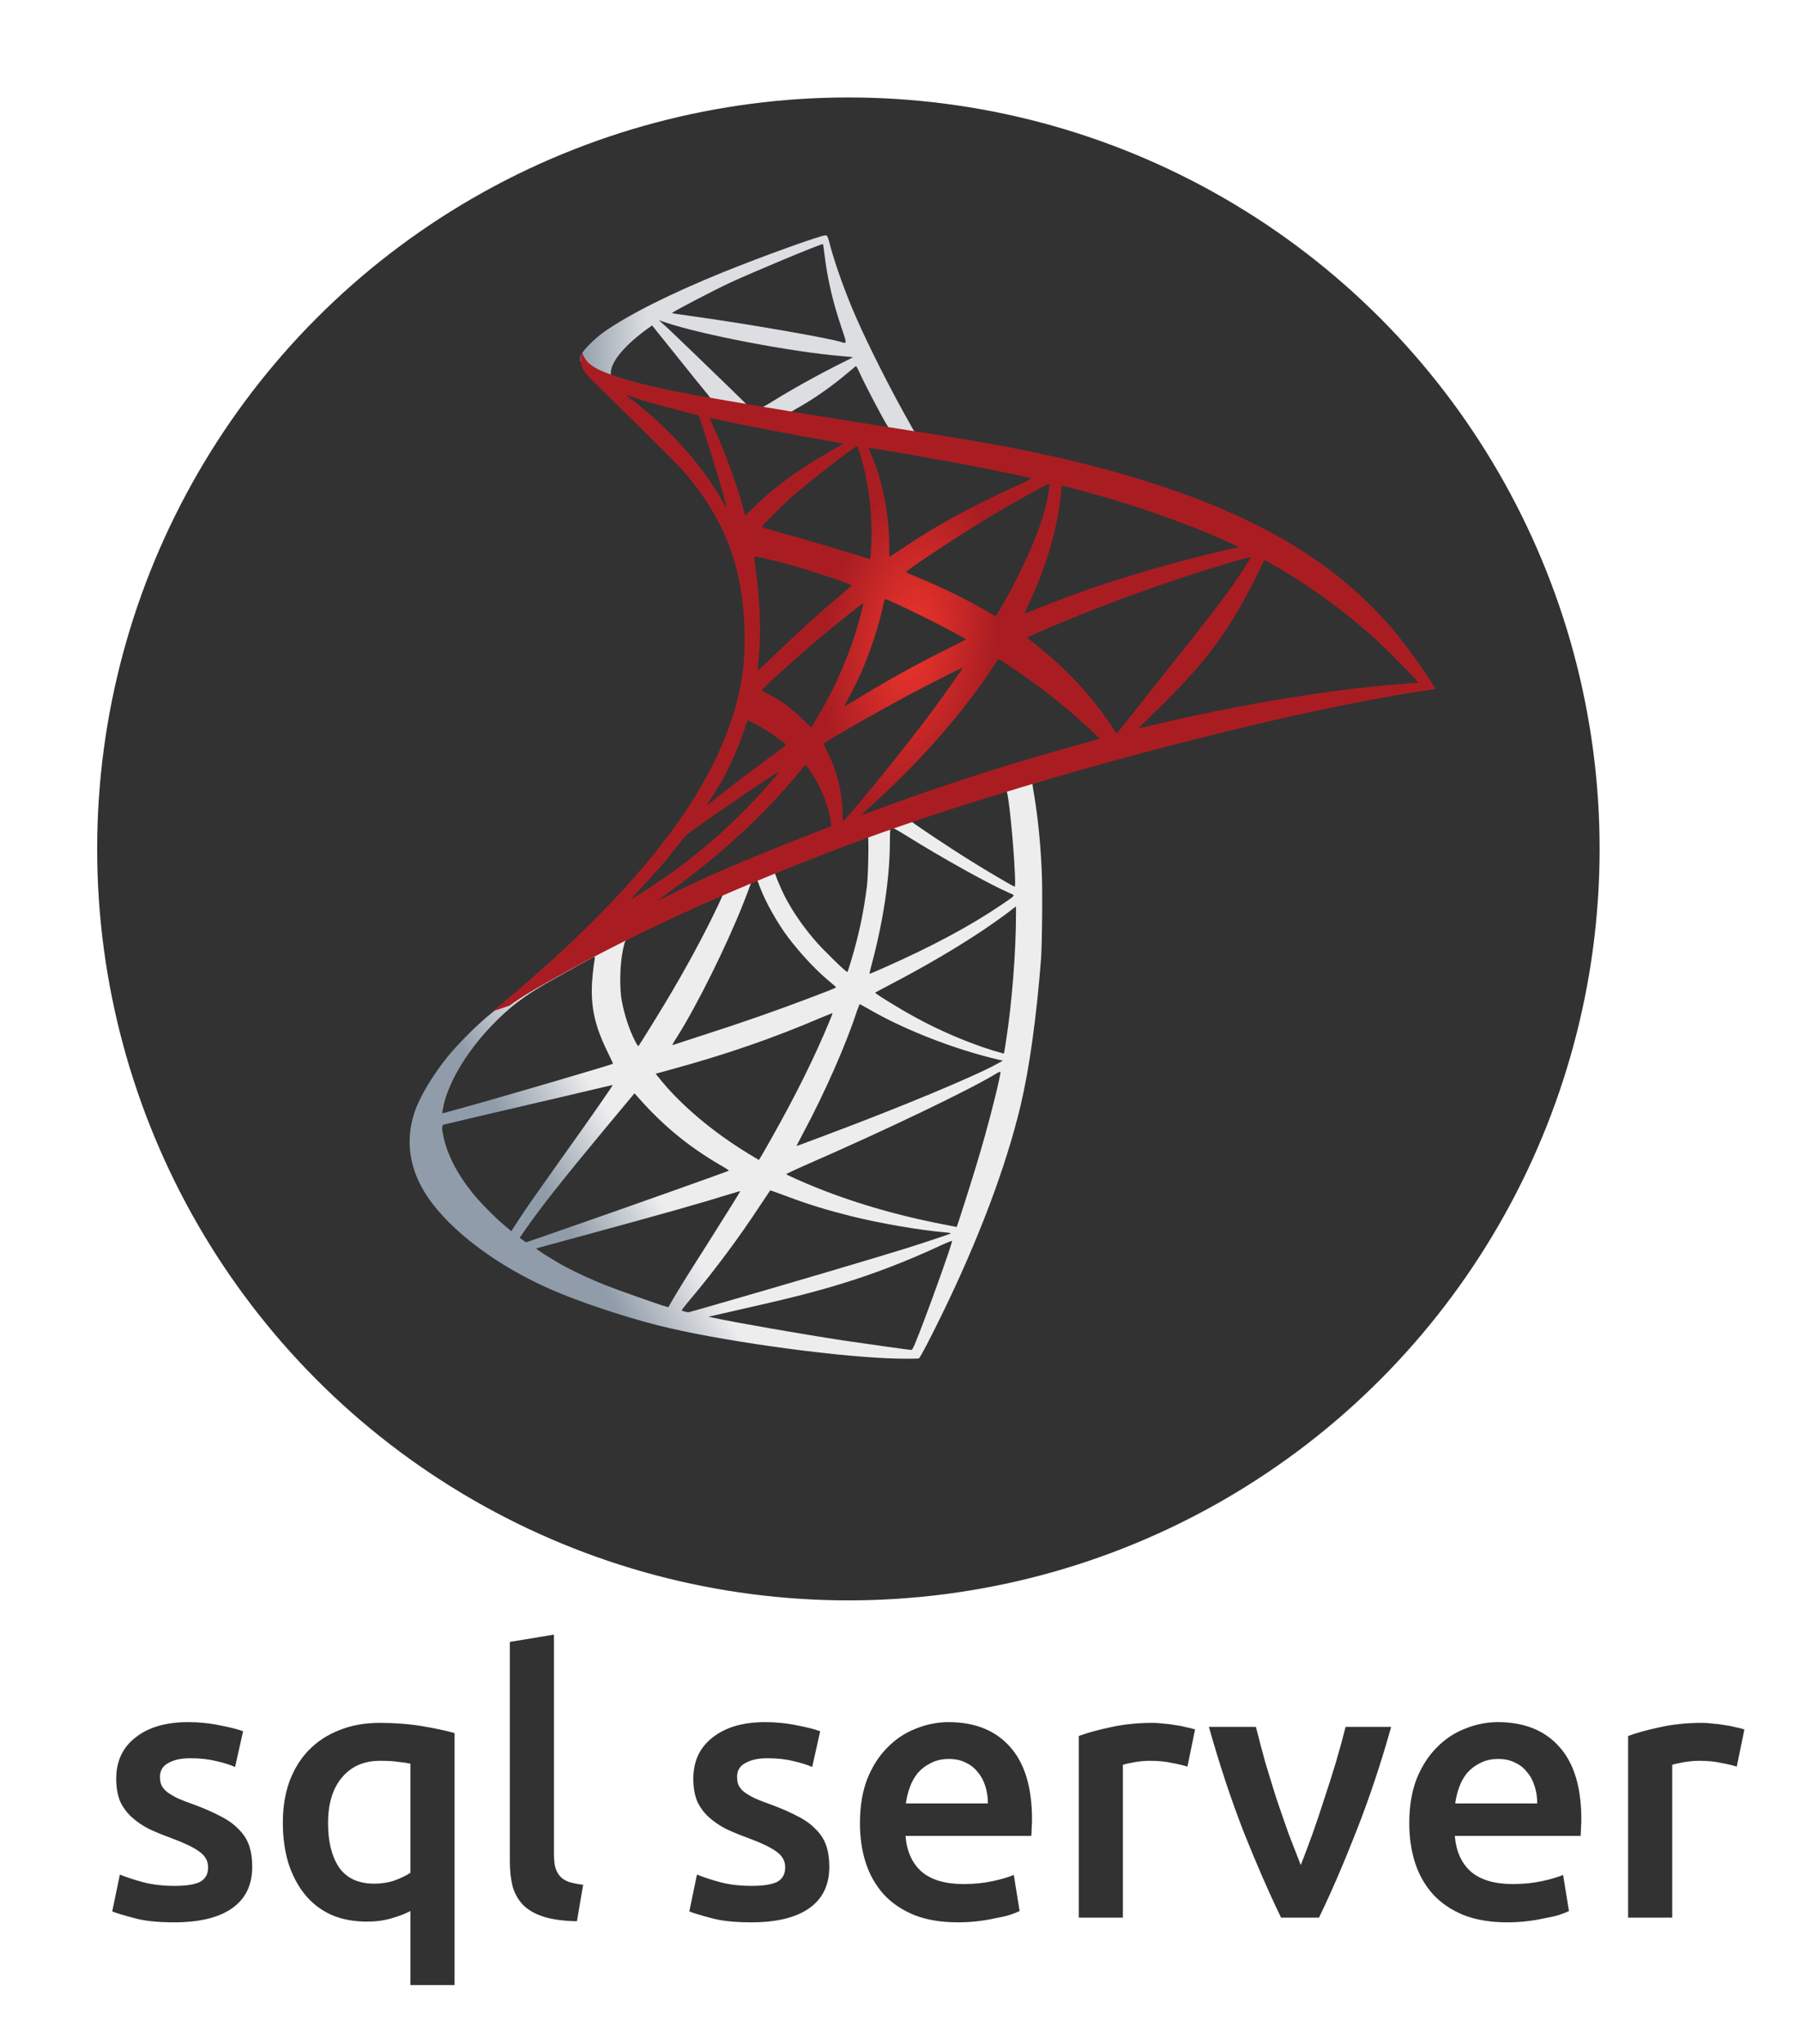 <svg width="237" height="269" viewBox="0 0 237 269" fill="none" xmlns="http://www.w3.org/2000/svg">
<g filter="url(#filter0_d)">
<path d="M22.984 244.824C24.52 244.824 25.64 244.648 26.344 244.296C27.048 243.912 27.4 243.272 27.4 242.376C27.4 241.544 27.016 240.856 26.248 240.312C25.512 239.768 24.28 239.176 22.552 238.536C21.496 238.152 20.52 237.752 19.624 237.336C18.76 236.888 18.008 236.376 17.368 235.8C16.728 235.224 16.216 234.536 15.832 233.736C15.48 232.904 15.304 231.896 15.304 230.712C15.304 228.408 16.152 226.6 17.848 225.288C19.544 223.944 21.848 223.272 24.76 223.272C26.232 223.272 27.64 223.416 28.984 223.704C30.328 223.96 31.336 224.216 32.008 224.472L30.952 229.176C30.312 228.888 29.496 228.632 28.504 228.408C27.512 228.152 26.36 228.024 25.048 228.024C23.864 228.024 22.904 228.232 22.168 228.648C21.432 229.032 21.064 229.64 21.064 230.472C21.064 230.888 21.128 231.256 21.256 231.576C21.416 231.896 21.672 232.2 22.024 232.488C22.376 232.744 22.84 233.016 23.416 233.304C23.992 233.56 24.696 233.832 25.528 234.12C26.904 234.632 28.072 235.144 29.032 235.656C29.992 236.136 30.776 236.696 31.384 237.336C32.024 237.944 32.488 238.648 32.776 239.448C33.064 240.248 33.208 241.208 33.208 242.328C33.208 244.728 32.312 246.552 30.52 247.8C28.76 249.016 26.232 249.624 22.936 249.624C20.728 249.624 18.952 249.432 17.608 249.048C16.264 248.696 15.32 248.408 14.776 248.184L15.784 243.336C16.648 243.688 17.672 244.024 18.856 244.344C20.072 244.664 21.448 244.824 22.984 244.824ZM43.194 236.568C43.194 239 43.673 240.936 44.633 242.376C45.626 243.816 47.178 244.536 49.289 244.536C50.249 244.536 51.145 244.392 51.977 244.104C52.842 243.784 53.529 243.448 54.041 243.096V228.744C53.626 228.648 53.097 228.568 52.458 228.504C51.849 228.408 51.05 228.36 50.057 228.36C47.913 228.36 46.233 229.096 45.017 230.568C43.801 232.008 43.194 234.008 43.194 236.568ZM37.242 236.472C37.242 234.488 37.529 232.696 38.105 231.096C38.714 229.464 39.562 228.088 40.65 226.968C41.77 225.816 43.114 224.936 44.681 224.328C46.249 223.688 48.026 223.368 50.01 223.368C51.993 223.368 53.849 223.512 55.578 223.8C57.306 224.088 58.73 224.392 59.849 224.712V257.88H54.041V248.136C53.37 248.488 52.538 248.808 51.545 249.096C50.586 249.384 49.514 249.528 48.33 249.528C46.538 249.528 44.953 249.224 43.578 248.616C42.202 247.976 41.05 247.08 40.121 245.928C39.194 244.776 38.474 243.4 37.962 241.8C37.481 240.2 37.242 238.424 37.242 236.472ZM75.963 249.48C74.235 249.448 72.795 249.256 71.643 248.904C70.523 248.552 69.627 248.056 68.955 247.416C68.283 246.744 67.803 245.928 67.515 244.968C67.259 243.976 67.131 242.856 67.131 241.608V212.712L72.939 211.752V240.504C72.939 241.208 72.987 241.8 73.083 242.28C73.211 242.76 73.419 243.176 73.707 243.528C73.995 243.848 74.379 244.104 74.859 244.296C75.371 244.456 76.011 244.584 76.779 244.68L75.963 249.48ZM98.968 244.824C100.504 244.824 101.624 244.648 102.328 244.296C103.032 243.912 103.384 243.272 103.384 242.376C103.384 241.544 103 240.856 102.232 240.312C101.496 239.768 100.264 239.176 98.536 238.536C97.48 238.152 96.504 237.752 95.608 237.336C94.744 236.888 93.992 236.376 93.352 235.8C92.712 235.224 92.2 234.536 91.816 233.736C91.464 232.904 91.288 231.896 91.288 230.712C91.288 228.408 92.136 226.6 93.832 225.288C95.528 223.944 97.832 223.272 100.744 223.272C102.216 223.272 103.624 223.416 104.968 223.704C106.312 223.96 107.32 224.216 107.992 224.472L106.936 229.176C106.296 228.888 105.48 228.632 104.488 228.408C103.496 228.152 102.344 228.024 101.032 228.024C99.848 228.024 98.888 228.232 98.152 228.648C97.416 229.032 97.048 229.64 97.048 230.472C97.048 230.888 97.112 231.256 97.24 231.576C97.4 231.896 97.656 232.2 98.008 232.488C98.36 232.744 98.824 233.016 99.4 233.304C99.976 233.56 100.68 233.832 101.512 234.12C102.888 234.632 104.056 235.144 105.016 235.656C105.976 236.136 106.76 236.696 107.368 237.336C108.008 237.944 108.472 238.648 108.76 239.448C109.048 240.248 109.192 241.208 109.192 242.328C109.192 244.728 108.296 246.552 106.504 247.8C104.744 249.016 102.216 249.624 98.92 249.624C96.712 249.624 94.936 249.432 93.592 249.048C92.248 248.696 91.304 248.408 90.76 248.184L91.768 243.336C92.632 243.688 93.656 244.024 94.84 244.344C96.056 244.664 97.432 244.824 98.968 244.824ZM113.226 236.568C113.226 234.36 113.546 232.424 114.186 230.76C114.858 229.096 115.738 227.72 116.826 226.632C117.914 225.512 119.162 224.68 120.57 224.136C121.978 223.56 123.418 223.272 124.89 223.272C128.346 223.272 131.034 224.344 132.954 226.488C134.906 228.632 135.882 231.832 135.882 236.088C135.882 236.408 135.866 236.776 135.834 237.192C135.834 237.576 135.818 237.928 135.786 238.248H119.226C119.386 240.264 120.09 241.832 121.338 242.952C122.618 244.04 124.458 244.584 126.858 244.584C128.266 244.584 129.546 244.456 130.698 244.2C131.882 243.944 132.81 243.672 133.482 243.384L134.25 248.136C133.93 248.296 133.482 248.472 132.906 248.664C132.362 248.824 131.722 248.968 130.986 249.096C130.282 249.256 129.514 249.384 128.682 249.48C127.85 249.576 127.002 249.624 126.138 249.624C123.93 249.624 122.01 249.304 120.378 248.664C118.746 247.992 117.402 247.08 116.346 245.928C115.29 244.744 114.506 243.368 113.994 241.8C113.482 240.2 113.226 238.456 113.226 236.568ZM130.074 233.976C130.074 233.176 129.962 232.424 129.738 231.72C129.514 230.984 129.178 230.36 128.73 229.848C128.314 229.304 127.786 228.888 127.146 228.6C126.538 228.28 125.802 228.12 124.938 228.12C124.042 228.12 123.258 228.296 122.586 228.648C121.914 228.968 121.338 229.4 120.858 229.944C120.41 230.488 120.058 231.112 119.802 231.816C119.546 232.52 119.37 233.24 119.274 233.976H130.074ZM156.344 229.128C155.864 228.968 155.192 228.808 154.328 228.648C153.496 228.456 152.52 228.36 151.4 228.36C150.76 228.36 150.072 228.424 149.336 228.552C148.632 228.68 148.136 228.792 147.848 228.888V249H142.04V225.096C143.16 224.68 144.552 224.296 146.216 223.944C147.912 223.56 149.784 223.368 151.832 223.368C152.216 223.368 152.664 223.4 153.176 223.464C153.688 223.496 154.2 223.56 154.712 223.656C155.224 223.72 155.72 223.816 156.2 223.944C156.68 224.04 157.064 224.136 157.352 224.232L156.344 229.128ZM168.675 249C167.075 245.704 165.427 241.928 163.731 237.672C162.067 233.384 160.547 228.792 159.171 223.896H165.363C165.715 225.304 166.115 226.824 166.563 228.456C167.043 230.056 167.539 231.672 168.051 233.304C168.595 234.904 169.139 236.472 169.683 238.008C170.259 239.512 170.787 240.872 171.267 242.088C171.747 240.872 172.259 239.512 172.803 238.008C173.347 236.472 173.875 234.904 174.387 233.304C174.931 231.672 175.443 230.056 175.923 228.456C176.403 226.824 176.819 225.304 177.171 223.896H183.171C181.795 228.792 180.259 233.384 178.563 237.672C176.899 241.928 175.267 245.704 173.667 249H168.675ZM185.554 236.568C185.554 234.36 185.874 232.424 186.514 230.76C187.186 229.096 188.066 227.72 189.154 226.632C190.242 225.512 191.49 224.68 192.898 224.136C194.306 223.56 195.746 223.272 197.218 223.272C200.674 223.272 203.362 224.344 205.282 226.488C207.234 228.632 208.21 231.832 208.21 236.088C208.21 236.408 208.194 236.776 208.162 237.192C208.162 237.576 208.146 237.928 208.114 238.248H191.554C191.714 240.264 192.418 241.832 193.666 242.952C194.946 244.04 196.786 244.584 199.186 244.584C200.594 244.584 201.874 244.456 203.026 244.2C204.21 243.944 205.138 243.672 205.81 243.384L206.578 248.136C206.258 248.296 205.81 248.472 205.234 248.664C204.69 248.824 204.05 248.968 203.314 249.096C202.61 249.256 201.842 249.384 201.01 249.48C200.178 249.576 199.33 249.624 198.466 249.624C196.258 249.624 194.338 249.304 192.706 248.664C191.074 247.992 189.73 247.08 188.674 245.928C187.618 244.744 186.834 243.368 186.322 241.8C185.81 240.2 185.554 238.456 185.554 236.568ZM202.402 233.976C202.402 233.176 202.29 232.424 202.066 231.72C201.842 230.984 201.506 230.36 201.058 229.848C200.642 229.304 200.114 228.888 199.474 228.6C198.866 228.28 198.13 228.12 197.266 228.12C196.37 228.12 195.586 228.296 194.914 228.648C194.242 228.968 193.666 229.4 193.186 229.944C192.738 230.488 192.386 231.112 192.13 231.816C191.874 232.52 191.698 233.24 191.602 233.976H202.402ZM228.672 229.128C228.192 228.968 227.52 228.808 226.656 228.648C225.824 228.456 224.848 228.36 223.728 228.36C223.088 228.36 222.4 228.424 221.664 228.552C220.96 228.68 220.464 228.792 220.176 228.888V249H214.368V225.096C215.488 224.68 216.88 224.296 218.544 223.944C220.24 223.56 222.112 223.368 224.16 223.368C224.544 223.368 224.992 223.4 225.504 223.464C226.016 223.496 226.528 223.56 227.04 223.656C227.552 223.72 228.048 223.816 228.528 223.944C229.008 224.04 229.392 224.136 229.68 224.232L228.672 229.128Z" fill="#323232"/>
</g>
<g filter="url(#filter1_d)">
<circle cx="111.705" cy="104.911" r="98.911" fill="#323232"/>
</g>
<path d="M139.232 100.007L109.618 109.675L83.854 121.048L76.647 122.95C74.81 124.699 72.885 126.462 70.806 128.255C68.521 130.223 66.398 132.016 64.76 133.316C62.945 134.749 60.264 137.438 58.897 139.135C56.862 141.684 55.246 144.395 54.556 146.474C53.321 150.235 53.931 154.041 56.304 157.553C59.346 162.027 65.414 166.596 72.489 169.704C76.096 171.291 82.157 173.333 86.726 174.472C94.315 176.397 109.001 178.476 117.075 178.792C118.706 178.858 120.902 178.858 120.991 178.792C121.167 178.681 122.423 176.286 123.878 173.311C128.844 163.173 132.429 153.659 134.376 145.534C135.537 140.611 136.455 134.051 137.065 126.286C137.219 124.111 137.285 116.838 137.153 114.377C136.955 110.351 136.595 107.082 136.036 103.879C135.948 103.409 135.926 102.982 135.97 102.96C136.058 102.894 136.33 102.806 139.974 101.748L139.232 100.007ZM132.473 103.974C132.745 103.974 133.458 110.843 133.634 115.185C133.678 116.103 133.656 116.706 133.612 116.706C133.436 116.706 129.828 114.583 127.257 112.966C125.016 111.556 120.763 108.735 120.094 108.198C119.867 108.044 119.896 108.022 121.725 107.39C124.84 106.347 132.223 103.974 132.473 103.974ZM117.383 108.94C117.582 108.94 118.096 109.234 119.33 109.991C123.944 112.878 130.21 116.368 132.892 117.536C133.722 117.896 133.81 117.756 131.908 119.057C127.83 121.834 122.754 124.559 116.531 127.314C115.437 127.806 114.518 128.188 114.496 128.188C114.452 128.188 114.584 127.63 114.768 126.954C116.267 121.378 117.119 115.743 117.163 111.218C117.185 108.977 117.185 108.977 117.383 108.911C117.339 108.94 117.361 108.94 117.383 108.94ZM114.276 110.131C114.408 110.263 114.32 115.281 114.144 116.647C113.739 119.916 113.115 122.958 112.087 126.381C111.837 127.211 111.616 127.902 111.572 127.946C111.484 128.056 108.413 125.059 107.407 123.898C105.658 121.885 104.299 119.872 103.285 117.896C102.771 116.889 101.963 114.921 102.029 114.854C102.389 114.605 114.188 110.042 114.276 110.131ZM99.634 115.883C99.656 115.883 99.678 115.883 99.7 115.905C99.744 115.949 99.899 116.309 100.038 116.713C100.751 118.66 102.367 121.525 103.756 123.362C105.276 125.375 107.267 127.527 108.927 128.938C109.464 129.386 109.956 129.812 110.022 129.878C110.154 130.01 110.198 129.988 106.555 131.377C102.323 132.986 97.717 134.602 92.427 136.299C91.163 136.703 89.907 137.115 88.644 137.533C88.445 137.599 88.511 137.489 89.092 136.571C91.707 132.472 95.696 124.442 97.93 118.755C98.312 117.771 98.694 116.787 98.76 116.559C98.848 116.243 98.958 116.133 99.252 115.978C99.414 115.927 99.568 115.883 99.634 115.883ZM95.16 117.742C95.226 117.786 94.087 120.181 92.963 122.377C90.789 126.609 88.416 130.774 85.242 135.829C84.706 136.703 84.192 137.511 84.126 137.599C84.015 137.754 83.971 137.71 83.611 137.019C82.847 135.52 82.223 133.596 81.885 131.825C81.547 130.077 81.613 127.035 81.995 125.154C82.289 123.766 82.267 123.788 82.935 123.45C85.8 121.988 95.072 117.646 95.16 117.742ZM133.774 119.306V120.247C133.774 125.235 133.237 132.089 132.451 137.078C132.319 137.952 132.201 138.665 132.179 138.687C132.179 138.687 131.533 138.51 130.769 138.283C127.411 137.232 123.76 135.689 120.469 133.875C118.294 132.692 115.143 130.738 115.231 130.65C115.253 130.628 116.193 130.135 117.288 129.555C121.674 127.27 125.883 124.809 129.535 122.37C130.901 121.452 132.958 119.975 133.406 119.571L133.774 119.306ZM78.263 125.933C78.351 125.933 78.329 126.109 78.197 126.918C78.109 127.498 77.999 128.57 77.954 129.312C77.778 132.582 78.314 134.999 79.923 138.312C80.371 139.23 80.731 139.994 80.709 140.016C80.555 140.149 65.737 144.49 61.079 145.769C59.691 146.151 58.486 146.481 58.391 146.511C58.236 146.555 58.214 146.533 58.28 146.151C58.795 142.86 61.3 138.562 64.797 134.94C67.126 132.523 68.984 131.112 72.158 129.298C74.443 127.997 77.954 126.051 78.226 125.962C78.212 125.933 78.241 125.933 78.263 125.933ZM113.181 132.178C113.203 132.156 113.739 132.449 114.386 132.824C119.176 135.601 125.847 138.172 131.533 139.495L132.047 139.605L131.327 140.009C128.352 141.662 118.566 145.739 108.56 149.479C107.106 150.015 105.673 150.551 105.401 150.662C105.129 150.772 104.887 150.838 104.887 150.816C104.887 150.794 105.291 150.008 105.805 149.045C108.604 143.807 111.425 137.43 112.858 132.993C113.042 132.582 113.152 132.2 113.181 132.178ZM109.618 133.338C109.64 133.36 109.464 133.831 109.236 134.367C107.289 139.091 104.74 144.241 101.471 150.015C100.641 151.492 99.95 152.682 99.928 152.682C99.906 152.682 99.237 152.278 98.429 151.786C93.683 148.876 89.474 145.291 86.726 141.824L86.322 141.331L88.357 140.773C95.652 138.782 101.853 136.63 108.009 133.992C108.883 133.632 109.596 133.338 109.618 133.338ZM131.731 141.06C131.731 141.06 131.753 141.082 131.731 141.06C131.753 141.574 130.615 146.188 129.674 149.523C128.888 152.322 128.22 154.511 126.985 158.39C126.449 160.095 125.979 161.505 125.957 161.505C125.935 161.505 125.803 161.483 125.663 161.439C119.014 160.227 113.064 158.552 107.466 156.311C105.901 155.687 103.66 154.68 103.528 154.563C103.484 154.519 104.828 153.894 106.525 153.152C116.707 148.7 127.272 143.638 130.901 141.471C131.327 141.199 131.665 141.06 131.731 141.06ZM80.68 142.808C80.724 142.852 77.881 146.952 73.899 152.52C72.511 154.467 70.902 156.752 70.299 157.604C69.697 158.456 68.779 159.801 68.264 160.601L67.324 162.056L66.317 161.204C65.135 160.219 63.07 158.118 62.152 156.95C60.227 154.555 58.927 152.028 58.413 149.721C58.163 148.649 58.163 148.112 58.391 148.039C58.728 147.951 64.701 146.54 70.299 145.24C73.414 144.527 77.014 143.675 78.314 143.359C79.6 143.051 80.658 142.808 80.68 142.808ZM83.545 143.903L84.258 144.711C87.483 148.318 90.774 150.977 94.756 153.306C95.476 153.71 96.012 154.07 95.961 154.092C95.806 154.203 82.127 159.059 75.794 161.255C72.239 162.512 69.3 163.518 69.278 163.518C69.256 163.518 69.058 163.386 68.83 163.224L68.426 162.93L69.072 161.99C71.174 158.949 73.818 155.613 79.571 148.671L83.545 143.903ZM101.405 156.686C101.427 156.664 102.411 157.024 103.623 157.472C106.532 158.566 108.839 159.264 111.925 160.043C115.73 161.006 121.233 161.946 124.48 162.218C124.972 162.262 125.244 162.306 125.149 162.372C124.994 162.46 121.703 163.562 119.286 164.319C115.437 165.524 103.682 168.999 94.102 171.754C92.332 172.268 90.811 172.694 90.723 172.716C90.502 172.76 89.76 172.562 89.76 172.466C89.76 172.422 90.297 171.724 90.943 170.967C94.168 167.118 97.364 162.82 100.031 158.743C100.78 157.626 101.405 156.708 101.405 156.686ZM97.467 156.796C97.489 156.818 95.902 159.367 93.125 163.76C91.935 165.619 90.62 167.72 90.15 168.462C89.701 169.175 89.033 170.299 88.651 170.923L88.004 172.062L87.667 171.974C86.858 171.754 81.194 169.755 79.695 169.153C77.837 168.411 75.912 167.522 74.48 166.758C72.687 165.795 70.454 164.363 70.63 164.319C70.674 164.297 73.745 163.467 77.433 162.46C87.24 159.793 92.677 158.251 96.233 157.134C96.886 156.928 97.445 156.774 97.467 156.796ZM125.332 163.334H125.354C125.443 163.555 121.821 173.634 120.498 176.808C120.204 177.521 120.094 177.704 119.94 177.682C119.558 177.66 114.298 176.918 111.095 176.448C105.519 175.596 96.166 173.965 93.816 173.429L93.279 173.318L96.615 172.554C103.778 170.945 107.223 170.071 110.713 168.999C115.121 167.654 119.484 165.979 123.9 163.915C124.59 163.599 125.178 163.356 125.332 163.334Z" fill="url(#paint0_linear)"/>
<path d="M108.7 30.979C108.208 30.913 100.259 33.778 95.138 35.857C88.225 38.678 82.847 41.367 79.534 43.688C78.3 44.563 76.757 46.105 76.514 46.708C76.426 46.928 76.382 47.2 76.382 47.472L79.38 50.315L86.52 52.6L103.513 55.641L122.945 58.977L123.143 57.294C123.077 57.294 123.033 57.272 122.967 57.272L120.418 56.868L119.903 55.95C117.258 51.292 114.349 45.518 112.652 41.624C111.33 38.605 110.081 35.108 109.383 32.602C108.994 31.089 108.95 31.001 108.7 30.979ZM108.34 32.125H108.362C108.384 32.147 108.472 32.772 108.56 33.514C108.942 36.651 109.633 39.67 110.735 42.939C111.565 45.4 111.565 45.268 110.603 44.974C108.318 44.35 98.091 42.579 90.679 41.551C89.496 41.396 88.482 41.235 88.482 41.213C88.394 41.124 93.83 38.281 96.225 37.165C99.303 35.747 107.715 32.235 108.34 32.125ZM86.763 42.153L87.637 42.447C92.383 44.056 104.314 46.341 110.896 46.877C111.638 46.943 112.263 47.009 112.285 47.009C112.307 47.031 111.682 47.369 110.874 47.751C107.693 49.338 104.204 51.285 101.787 52.791C101.074 53.239 100.42 53.599 100.332 53.599C100.244 53.599 99.774 53.511 99.281 53.445L98.385 53.312L96.144 51.116C92.207 47.288 89.114 44.335 87.931 43.211L86.763 42.153ZM85.867 42.844L89.026 46.781C90.752 48.956 92.493 51.079 92.875 51.549C93.257 52.019 93.566 52.401 93.544 52.423C93.456 52.49 88.974 51.615 86.601 51.079C84.162 50.521 83.156 50.249 81.657 49.779L80.423 49.375V49.059C80.445 47.56 82.348 45.319 85.573 43.035L85.867 42.844ZM112.689 48.214C112.777 48.214 112.887 48.412 113.159 49.022C113.923 50.697 116.296 55.222 116.876 56.097C117.053 56.391 117.369 56.413 114.21 55.898C106.621 54.664 104.182 54.267 104.182 54.223C104.182 54.201 104.402 54.047 104.696 53.886C107.047 52.585 109.42 50.932 111.521 49.162C112.035 48.736 112.505 48.331 112.593 48.265C112.615 48.214 112.66 48.192 112.689 48.214Z" fill="url(#paint1_linear)"/>
<path d="M76.669 46.399C76.669 46.399 76.177 47.185 76.647 48.346C76.941 49.059 77.785 49.933 78.748 50.829C78.748 50.829 88.71 60.541 89.915 61.93C95.417 68.285 97.82 74.551 98.04 83.191C98.172 88.745 97.122 93.623 94.506 99.287C89.849 109.448 80.026 120.666 64.87 133.111L67.089 132.369C68.521 131.296 70.468 130.15 75.038 127.645C85.58 121.871 97.445 116.566 111.991 111.101C132.943 103.225 167.391 93.998 186.999 91L189.034 90.684L188.718 90.192C186.926 87.415 185.699 85.696 184.222 83.859C179.925 78.533 174.709 74.213 168.332 70.628C159.56 65.728 148.21 61.901 133.84 59.057C131.129 58.521 125.178 57.493 120.344 56.751C110.096 55.164 103.469 54.062 96.166 52.813C93.551 52.365 89.628 51.696 87.035 51.138C85.69 50.844 83.119 50.242 81.106 49.551C79.49 48.934 77.161 48.302 76.669 46.399ZM82.443 51.998C82.465 51.975 82.825 52.108 83.295 52.269C84.148 52.563 85.242 52.894 86.543 53.254C87.527 53.526 88.511 53.783 89.496 54.04C90.84 54.378 91.957 54.686 91.979 54.686C92.133 54.841 94.396 62.07 95.16 64.847C95.454 65.897 95.674 66.793 95.652 66.793C95.63 66.816 95.38 66.433 95.094 65.919C92.479 61.306 88.335 56.633 83.545 52.872C82.913 52.424 82.443 52.02 82.443 51.998ZM93.456 55.046C93.566 55.046 94.058 55.112 94.66 55.245C98.466 56.097 105.291 57.39 109.655 58.132C110.397 58.242 110.977 58.382 110.977 58.426C110.977 58.47 110.705 58.624 110.375 58.808C109.633 59.19 106.657 60.953 105.673 61.629C103.19 63.282 100.949 65.074 99.34 66.691C98.694 67.337 98.128 67.873 98.128 67.873C98.128 67.873 97.996 67.491 97.878 67.021C97.07 63.906 95.395 59.3 93.874 56.053C93.625 55.538 93.426 55.068 93.426 55.024C93.434 55.068 93.434 55.046 93.456 55.046ZM112.843 58.734C112.975 58.778 113.203 59.542 113.651 61.217C114.482 64.465 114.864 68.086 114.724 71.466C114.68 72.406 114.636 73.281 114.592 73.391L114.526 73.611L113.365 73.229C110.97 72.465 107.076 71.326 103.741 70.386C101.838 69.872 100.295 69.401 100.295 69.357C100.295 69.225 103.072 66.448 104.255 65.398C106.51 63.414 112.638 58.668 112.843 58.734ZM114.386 58.962C114.452 58.896 123.65 60.483 127.838 61.291C130.952 61.893 135.471 62.834 135.742 62.944C135.875 62.988 135.404 63.26 133.906 63.928C127.999 66.595 123.606 68.99 119.242 71.899C118.103 72.663 117.141 73.288 117.119 73.288C117.097 73.288 117.075 72.641 117.075 71.855C117.075 67.602 116.223 63.304 114.658 59.682C114.496 59.315 114.364 58.984 114.386 58.962ZM138.181 63.664C138.248 63.73 137.961 65.544 137.689 66.617C136.881 69.953 134.714 74.897 132.047 79.554C131.577 80.385 131.151 81.053 131.107 81.075C131.063 81.097 130.46 80.759 129.762 80.355C127.169 78.835 124.208 77.402 120.991 76.058C120.094 75.675 119.316 75.367 119.286 75.316C119.132 75.183 126.339 70.415 130.144 68.13C133.164 66.301 138.093 63.568 138.181 63.664ZM139.879 63.928C140.077 63.928 144.154 65.045 146.277 65.677C151.538 67.242 157.584 69.46 161.521 71.253L163.152 71.995L162.014 72.267C152.39 74.485 144.154 77.035 136.205 80.26C135.559 80.531 134.971 80.752 134.927 80.752C134.883 80.752 135.103 80.238 135.397 79.613C137.792 74.529 139.335 69.225 139.717 64.707C139.746 64.266 139.812 63.928 139.879 63.928ZM99.326 73.244C99.392 73.178 102.507 73.912 104.182 74.382C106.731 75.102 112.153 76.91 112.153 77.049C112.153 77.071 111.55 77.585 110.83 78.21C107.899 80.649 105.078 83.22 101.698 86.49C100.692 87.452 99.84 88.238 99.796 88.238C99.752 88.238 99.73 88.106 99.752 87.922C100.266 84.161 100.156 79.327 99.436 74.427C99.37 73.802 99.303 73.266 99.326 73.244ZM164.703 73.31C164.747 73.354 163.27 75.683 162.33 77.005C160.985 78.93 159.016 81.479 154.564 87.077C152.213 90.031 149.576 93.366 148.702 94.483C147.805 95.599 147.071 96.54 147.041 96.54C147.019 96.54 146.726 96.136 146.417 95.643C143.912 91.882 140.907 88.591 137.351 85.637C136.683 85.079 135.941 84.477 135.698 84.293C135.449 84.117 135.25 83.933 135.25 83.911C135.25 83.845 139.056 82.207 141.943 81.046C147.005 78.989 153.896 76.528 159.068 74.933C161.771 74.089 164.658 73.266 164.703 73.31ZM166.429 73.758C166.517 73.736 167.053 74.008 167.707 74.382C173.144 77.497 178.47 81.501 182.68 85.623C183.862 86.783 186.801 89.832 186.75 89.854C186.75 89.854 185.721 89.942 184.509 90.031C175.083 90.751 163.02 92.742 151.427 95.533C150.641 95.71 149.951 95.871 149.907 95.871C149.863 95.871 150.737 94.997 151.831 93.946C158.634 87.386 161.749 83.25 165.415 75.859C165.937 74.764 166.385 73.824 166.429 73.758C166.407 73.758 166.407 73.758 166.429 73.758ZM116.583 78.856C116.899 78.923 119.808 80.289 121.997 81.384C124.01 82.39 127.037 83.999 127.191 84.139C127.213 84.161 126.14 84.719 124.818 85.373C120.609 87.474 117.009 89.472 113.247 91.75C112.175 92.396 111.278 92.94 111.256 92.94C111.168 92.94 111.19 92.852 111.793 91.75C113.806 88.076 115.422 83.691 116.34 79.415C116.421 79.084 116.517 78.856 116.583 78.856ZM113.673 79.393C113.74 79.459 112.983 82.214 112.513 83.713C111.594 86.556 110.052 90.111 108.553 92.8C108.193 93.425 107.657 94.343 107.363 94.857L106.804 95.754L105.548 94.549C104.093 93.138 102.903 92.264 101.383 91.485C100.78 91.169 100.31 90.905 100.31 90.861C100.31 90.684 104.138 87.21 107.069 84.704C109.17 82.89 113.6 79.327 113.673 79.393ZM131.467 86.717L132.561 87.43C135.067 89.061 138.02 91.235 140.283 93.138C141.561 94.189 144.022 96.407 144.514 96.944L144.786 97.238L142.971 97.752C132.723 100.595 124.796 103.122 115.554 106.524C114.526 106.906 113.651 107.214 113.585 107.214C113.453 107.214 113.335 107.324 115.642 105.201C121.549 99.765 126.787 93.763 130.681 87.922L131.467 86.717ZM126.787 87.878C126.831 87.922 123.768 92.242 121.931 94.681C119.734 97.59 115.841 102.468 113.159 105.649C112.042 106.972 111.08 108.066 111.036 108.088C110.97 108.11 110.948 107.773 110.948 107.258C110.948 104.547 110.257 101.66 109.045 99.199C108.531 98.171 108.443 97.921 108.553 97.811C108.979 97.429 115.488 93.711 119.609 91.5C122.379 90.031 126.721 87.834 126.787 87.878ZM98.495 94.821C98.561 94.821 99.076 95.092 99.656 95.401C101.089 96.187 102.367 97.054 103.506 97.994C103.55 98.038 102.969 98.508 102.205 99.067C100.082 100.588 96.857 103.027 94.976 104.525C93.007 106.09 92.941 106.134 93.162 105.804C94.638 103.541 95.38 102.27 96.159 100.632C96.85 99.177 97.548 97.451 98.04 95.952C98.224 95.313 98.451 94.821 98.495 94.821ZM106.04 100.727C106.151 100.705 106.29 100.904 106.893 101.8C108.171 103.703 109.155 106.252 109.398 108.316L109.442 108.764L106.378 109.947C100.89 112.07 95.836 114.179 92.412 115.744C91.45 116.192 89.775 117 88.673 117.536C87.578 118.094 86.682 118.521 86.682 118.499C86.682 118.476 87.373 117.962 88.225 117.338C94.918 112.482 100.714 107.155 105.056 101.829C105.526 101.271 105.952 100.757 105.996 100.735L106.04 100.727ZM102.565 101.579C102.654 101.668 100.104 104.555 98.356 106.325C94.036 110.733 89.76 114.179 84.456 117.536C83.788 117.962 83.178 118.344 83.112 118.388C82.957 118.476 83.156 118.256 85.485 115.722C86.961 114.135 88.078 112.79 89.356 111.13C90.209 110.035 90.363 109.874 91.597 109.007C94.888 106.634 102.477 101.491 102.565 101.579Z" fill="url(#paint2_radial)"/>
<defs>
<filter id="filter0_d" x="7.966" y="208.347" width="228.525" height="59.749" filterUnits="userSpaceOnUse" color-interpolation-filters="sRGB">
<feFlood flood-opacity="0" result="BackgroundImageFix"/>
<feColorMatrix in="SourceAlpha" type="matrix" values="0 0 0 0 0 0 0 0 0 0 0 0 0 0 0 0 0 0 127 0"/>
<feOffset dy="3.405"/>
<feGaussianBlur stdDeviation="3.405"/>
<feColorMatrix type="matrix" values="0 0 0 0 0.058 0 0 0 0 0.058 0 0 0 0 0.058 0 0 0 0.5 0"/>
<feBlend mode="normal" in2="BackgroundImageFix" result="effect1_dropShadow"/>
<feBlend mode="normal" in="SourceGraphic" in2="effect1_dropShadow" result="shape"/>
</filter>
<filter id="filter1_d" x="0.843" y="0.878" width="221.724" height="221.724" filterUnits="userSpaceOnUse" color-interpolation-filters="sRGB">
<feFlood flood-opacity="0" result="BackgroundImageFix"/>
<feColorMatrix in="SourceAlpha" type="matrix" values="0 0 0 0 0 0 0 0 0 0 0 0 0 0 0 0 0 0 127 0"/>
<feOffset dy="6.829"/>
<feGaussianBlur stdDeviation="5.975"/>
<feColorMatrix type="matrix" values="0 0 0 0 0.058 0 0 0 0 0.058 0 0 0 0 0.058 0 0 0 0.5 0"/>
<feBlend mode="normal" in2="BackgroundImageFix" result="effect1_dropShadow"/>
<feBlend mode="normal" in="SourceGraphic" in2="effect1_dropShadow" result="shape"/>
</filter>
<linearGradient id="paint0_linear" x1="76.218" y1="164.231" x2="86.925" y2="157.905" gradientUnits="userSpaceOnUse">
<stop stop-color="#909CA9"/>
<stop offset="1" stop-color="#EDEDEE"/>
</linearGradient>
<linearGradient id="paint1_linear" x1="76.457" y1="44.982" x2="85.072" y2="44.982" gradientUnits="userSpaceOnUse">
<stop stop-color="#939FAB"/>
<stop offset="1" stop-color="#DCDEE1"/>
</linearGradient>
<radialGradient id="paint2_radial" cx="0" cy="0" r="1" gradientUnits="userSpaceOnUse" gradientTransform="translate(119.933 84.461) rotate(-171.457) scale(11.107 22.22)">
<stop stop-color="#EE352C"/>
<stop offset="1" stop-color="#A91D22"/>
</radialGradient>
</defs>
</svg>

